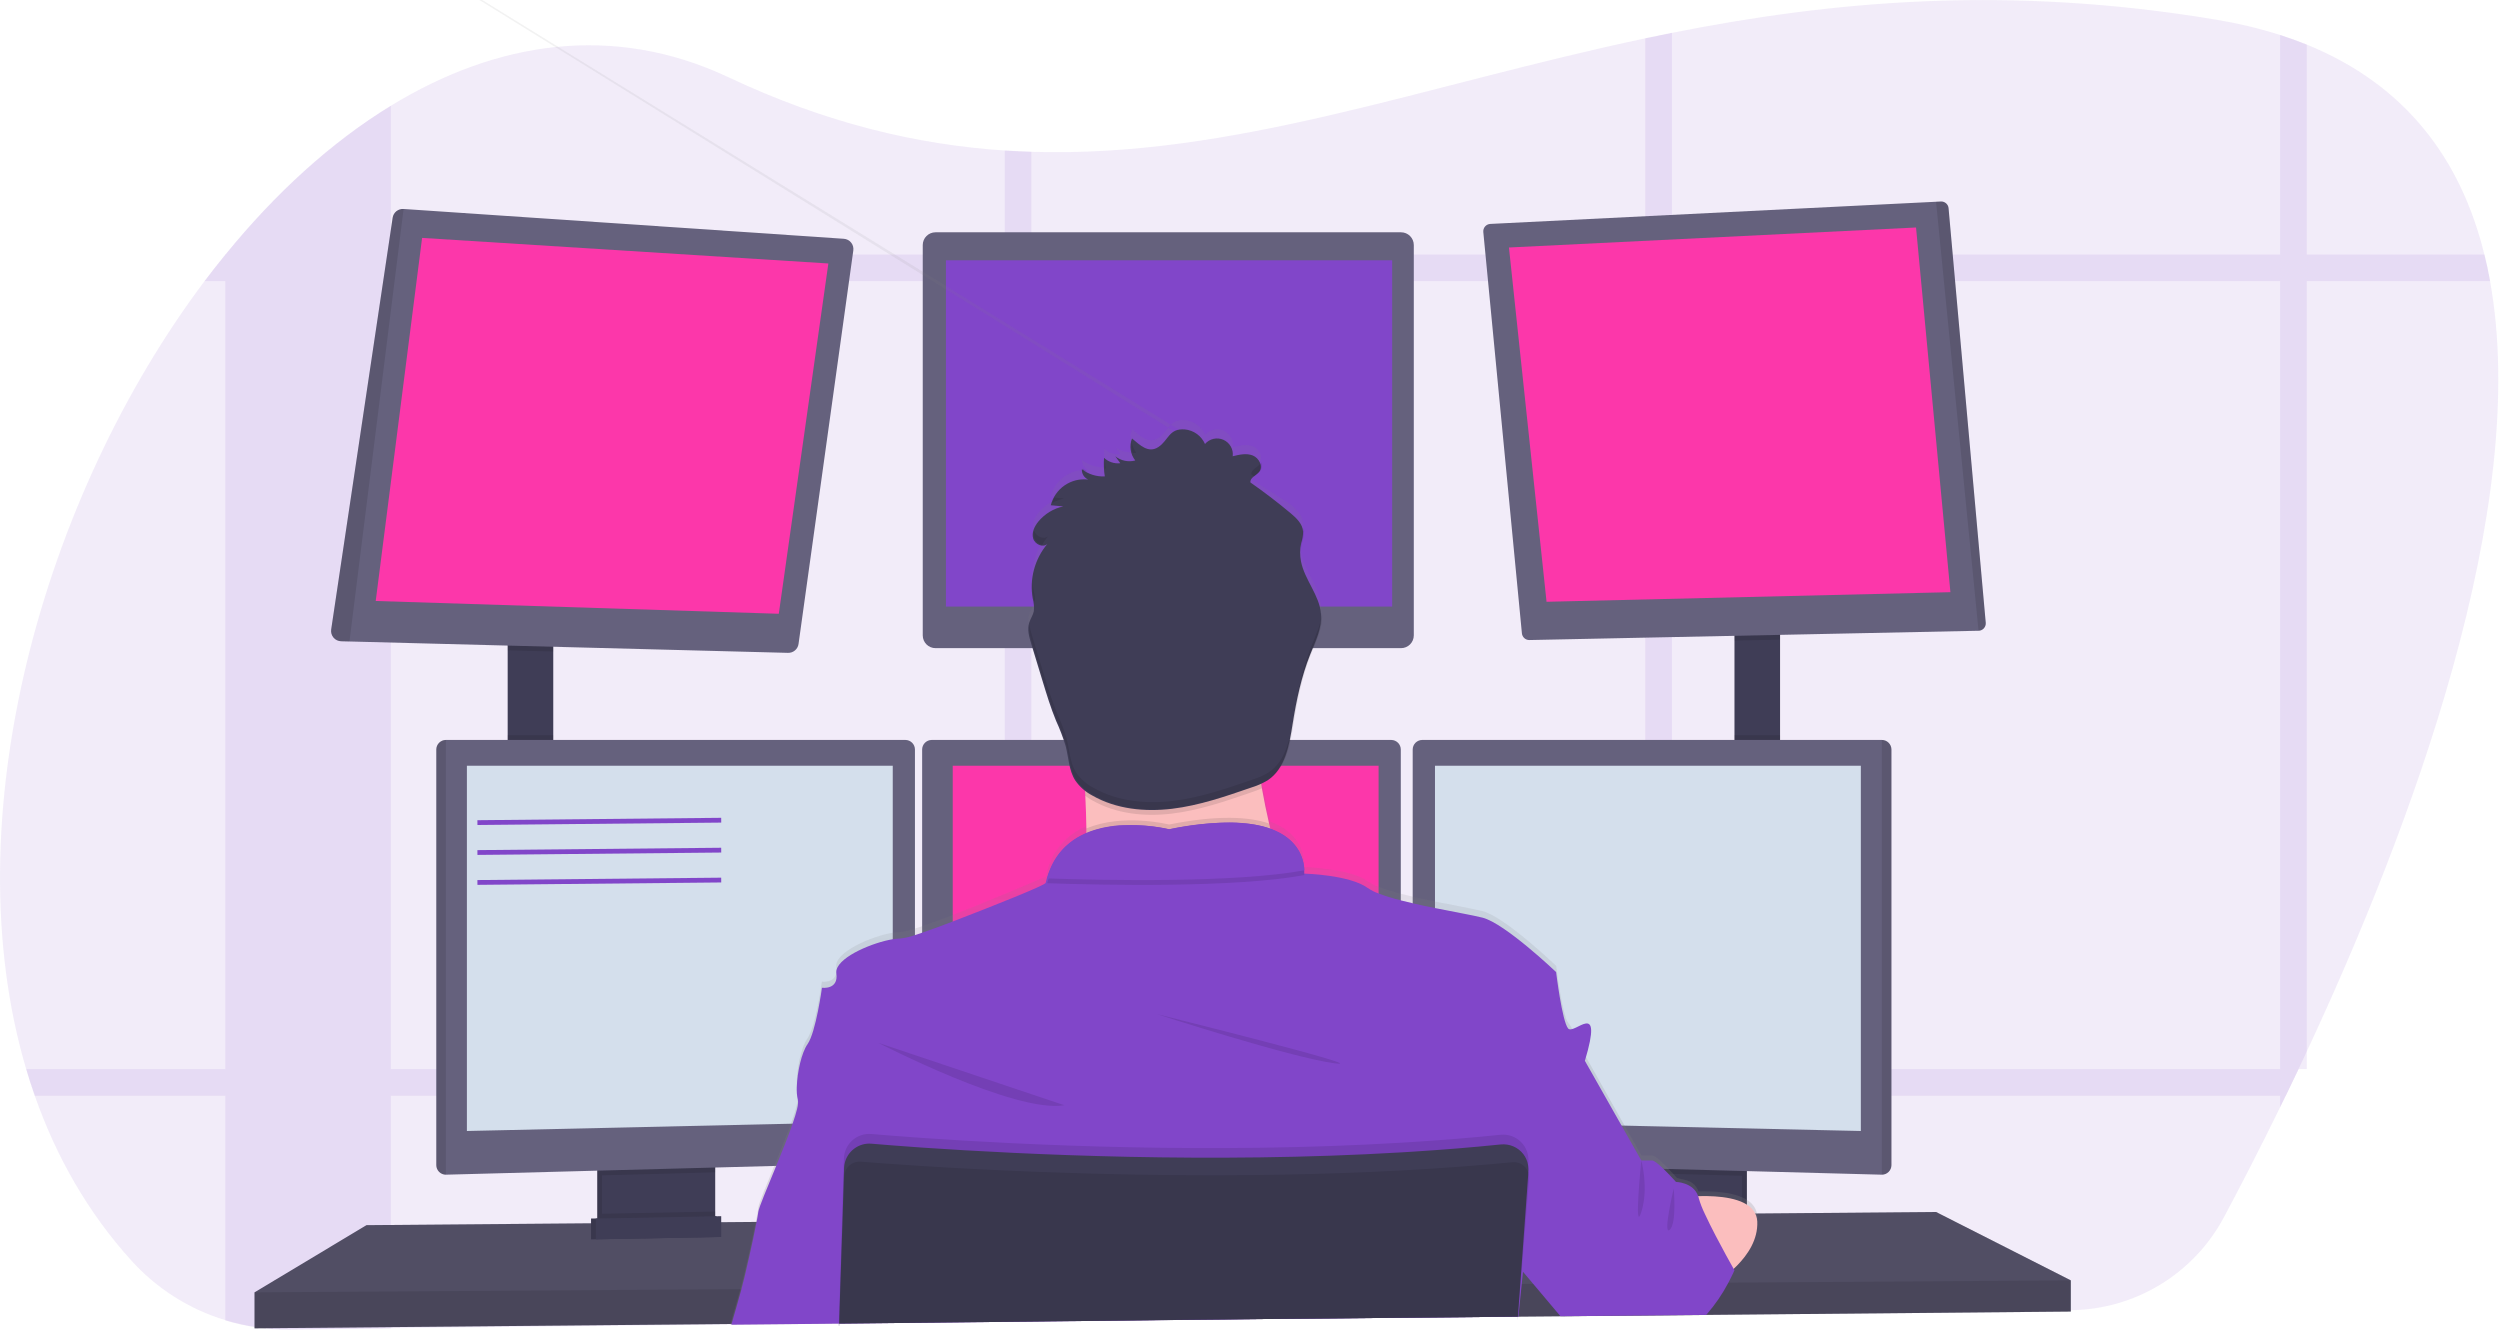 <svg xmlns="http://www.w3.org/2000/svg" viewBox="0 0 1042 555" width="1042" height="555">
	<defs>
		<linearGradient id="grd1" gradientUnits="userSpaceOnUse"  x1="518.41" y1="552.53" x2="518.41" y2="174.78">
			<stop offset="0" stop-color="#808080" stop-opacity="0.25" />
			<stop offset="0.54" stop-color="#808080" stop-opacity="0.12" />
			<stop offset="1" stop-color="#808080" stop-opacity="0.1" />
		</linearGradient>
	</defs>
	<style>
		tspan { white-space:pre }
		.shp0 { opacity: 0.102;fill: #8146c9 } 
		.shp1 { fill: #8146c9 } 
		.shp2 { fill: #3f3d56 } 
		.shp3 { fill: #65617d } 
		.shp4 { opacity: 0.2;fill: #000000 } 
		.shp5 { opacity: 0.102;fill: #000000 } 
		.shp6 { fill: #fc37aa } 
		.shp7 { fill: #d4dfec } 
		.shp8 { fill: #fbbebe } 
		.shp9 { fill: url(#grd1) } 
		.shp10 { fill: #000000 } 
		.shp11 { fill: none;stroke: #8146c9;stroke-width: 2 } 
	</style>
	<path id="Layer" class="shp0" d="M961.48 438.21C960.32 440.71 959.16 443.18 958.01 445.61C956.21 449.39 954.43 453.1 952.68 456.73C951.9 458.34 951.12 459.92 950.36 461.5C941.76 479.07 933.73 494.61 926.91 507.39C923.83 513.15 919.99 518.48 915.5 523.22C911 527.97 905.89 532.09 900.31 535.48C894.72 538.87 888.7 541.5 882.42 543.29C876.13 545.08 869.64 546.02 863.1 546.09L711.45 547.74L709.85 547.74L696.85 547.88L685.73 548L651.63 548.37L650.25 548.37L632.89 548.56L632.36 548.56L525.36 549.72L429.85 550.72L418.74 550.84L349.74 551.59L349.66 551.59L304.91 552.07L304.43 552.07L162.93 553.6L120.6 554.06C118.35 554.09 116.09 554.02 113.84 553.88C111.59 553.73 109.35 553.5 107.12 553.18C104.89 552.86 102.67 552.45 100.47 551.96C98.27 551.47 96.09 550.9 93.93 550.24C90.19 549.11 86.54 547.73 82.98 546.11C79.43 544.48 76 542.62 72.7 540.53C69.4 538.44 66.24 536.13 63.26 533.62C60.27 531.1 57.46 528.39 54.84 525.49C36.66 505.46 23.41 482.09 14.51 456.73C13.22 453.07 12.02 449.36 10.91 445.61C-19.9 341.46 17.66 207.09 85.26 117.17C88.09 113.41 90.97 109.74 93.9 106.17L93.97 106.09C114.76 80.57 138.07 59.25 162.9 44.09C206.9 17.18 255.65 9.6 303.6 32.19C344.17 51.31 382.05 60.3 418.77 62.74C422.48 62.98 426.19 63.16 429.88 63.27C514.11 65.92 593.05 35.57 685.75 15.98C689.44 15.2 693.14 14.43 696.87 13.7C763 0.54 836.36 -6.4 923.6 8.19C925.86 8.56 928.12 8.97 930.37 9.42C932.62 9.88 934.86 10.37 937.1 10.9C939.33 11.44 941.55 12.01 943.76 12.63C945.97 13.24 948.17 13.9 950.36 14.59C954.21 15.83 957.91 17.16 961.48 18.59C1003.12 35.53 1025.83 66.83 1035.48 106.05C1036.39 109.69 1037.18 113.39 1037.85 117.16C1054.96 211.5 1004.85 345.32 961.48 438.21Z" />
	<g id="Layer" style="opacity: 0.102">
		<path id="Layer" class="shp1" d="M162.9 44.09L162.9 553.71L120.57 554.17C118.32 554.2 116.06 554.13 113.81 553.99C111.56 553.84 109.32 553.61 107.09 553.29C104.86 552.97 102.64 552.56 100.44 552.07C98.24 551.58 96.06 551.01 93.9 550.35L93.9 106.09L93.97 106.09C114.76 80.54 138.07 59.22 162.9 44.09Z" />
		<path id="Layer" class="shp1" d="M1037.9 117.17L85.26 117.17C88.09 113.41 90.97 109.74 93.9 106.17L93.9 106.09L1035.53 106.09C1036.44 109.71 1037.23 113.4 1037.9 117.17Z" />
		<path id="Layer" class="shp1" d="M961.48 18.6L961.48 445.6L958.01 445.6C956.21 449.38 954.43 453.09 952.68 456.72C951.9 458.33 951.12 459.91 950.36 461.49L950.36 14.56C954.21 15.8 957.91 17.15 961.48 18.6Z" />
		<path id="Layer" class="shp1" d="M696.87 13.67L696.87 547.92L685.75 548.04L685.75 15.95C689.44 15.17 693.14 14.4 696.87 13.67Z" />
		<path id="Layer" class="shp1" d="M429.88 63.24L429.88 550.82L418.77 550.94L418.77 62.71C422.48 62.95 426.19 63.09 429.88 63.24Z" />
		<path id="Layer" class="shp1" d="M958.01 445.61C956.21 449.39 954.43 453.1 952.68 456.73L14.51 456.73C13.22 453.07 12.02 449.36 10.91 445.61L958.01 445.61Z" />
	</g>
	<path id="Layer" class="shp2" d="M211.6 265.83L230.6 265.83L230.6 323.49L211.6 323.49L211.6 265.83Z" />
	<path id="Layer" class="shp2" d="M722.93 262.83L741.93 262.83L741.93 323.83L722.93 323.83L722.93 262.83Z" />
	<path id="Layer" class="shp3" d="M863.1 533.65L863.1 546.65L711.18 548.05L709.56 548.08L651.82 548.61L650.44 548.63L632.89 548.78L632.37 548.78L525.39 549.77L349.78 551.4L349.63 551.4L304.98 551.82L304.5 551.83L106.1 553.65L106.1 538.65L152.75 510.65L246.35 509.87L248.35 509.86L249.01 509.85L251.01 509.82L295.95 509.45L297.96 509.44L298.6 509.43L300.6 509.42L315.01 509.3L315.39 509.29L350.94 508.99L351.23 508.99L628.63 506.65L635.42 506.6L636.1 506.6L641.28 506.55L678.93 506.24L680.93 506.21L682.78 506.19L683.74 506.19L695.45 506.1L697.77 506.07L700.88 506.05L710.63 505.96L726.1 505.83L728.1 505.81L731.58 505.79L732.23 505.79L806.94 505.15L863.1 533.65L863.1 533.65Z" />
	<path id="Layer" class="shp4" d="M863.1 533.65L863.1 546.65L711.18 548.05L709.56 548.08L651.82 548.61L650.44 548.63L632.89 548.78L632.37 548.78L525.39 549.77L349.78 551.4L349.63 551.4L304.98 551.82L304.5 551.83L106.1 553.65L106.1 538.65L152.75 510.65L246.35 509.87L248.35 509.86L249.01 509.85L251.01 509.82L295.95 509.45L297.96 509.44L298.6 509.43L300.6 509.42L315.01 509.3L315.39 509.29L350.94 508.99L351.23 508.99L628.63 506.65L635.42 506.6L636.1 506.6L641.28 506.55L678.93 506.24L680.93 506.21L682.78 506.19L683.74 506.19L695.45 506.1L697.77 506.07L700.88 506.05L710.63 505.96L726.1 505.83L728.1 505.81L731.58 505.79L732.23 505.79L806.94 505.15L863.1 533.65L863.1 533.65Z" />
	<path id="Layer" class="shp2" d="M296.1 483.66L296.1 508.15C296.1 508.73 296.02 509.3 295.86 509.86C295.7 510.41 295.46 510.94 295.15 511.43C294.84 511.91 294.47 512.36 294.04 512.74C293.6 513.12 293.12 513.44 292.6 513.69C292.41 513.78 292.21 513.87 292 513.94C291.8 514.01 291.59 514.08 291.38 514.13C291.17 514.18 290.96 514.21 290.75 514.24C290.53 514.27 290.32 514.29 290.1 514.29L255.2 515.03C254.97 515.04 254.74 515.03 254.5 515.01C254.27 514.98 254.04 514.95 253.82 514.9C253.59 514.85 253.37 514.79 253.15 514.72C252.93 514.65 252.71 514.56 252.5 514.46C251.97 514.22 251.48 513.9 251.04 513.52C250.6 513.13 250.21 512.69 249.9 512.2C249.58 511.71 249.34 511.17 249.18 510.61C249.01 510.05 248.93 509.47 248.93 508.89L248.93 483.66L296.1 483.66Z" />
	<path id="Layer" class="shp5" d="M296.1 483.66L296.1 508.15C296.1 508.73 296.02 509.3 295.86 509.86C295.7 510.41 295.46 510.94 295.15 511.43C294.84 511.91 294.47 512.36 294.04 512.74C293.6 513.12 293.12 513.44 292.6 513.69C292.41 513.78 292.21 513.87 292 513.94C291.8 514.01 291.59 514.08 291.38 514.13C291.17 514.18 290.96 514.21 290.75 514.24C290.53 514.27 290.32 514.29 290.1 514.29L255.2 515.03C254.97 515.04 254.74 515.03 254.5 515.01C254.27 514.98 254.04 514.95 253.82 514.9C253.59 514.85 253.37 514.79 253.15 514.72C252.93 514.65 252.71 514.56 252.5 514.46C251.97 514.22 251.48 513.9 251.04 513.52C250.6 513.13 250.21 512.69 249.9 512.2C249.58 511.71 249.34 511.17 249.18 510.61C249.01 510.05 248.93 509.47 248.93 508.89L248.93 483.66L296.1 483.66Z" />
	<path id="Layer" class="shp2" d="M298.1 483.66L298.1 508.15C298.1 508.73 298.02 509.3 297.86 509.86C297.7 510.41 297.46 510.94 297.15 511.43C296.84 511.91 296.47 512.36 296.04 512.74C295.6 513.12 295.12 513.44 294.6 513.69C294.41 513.78 294.21 513.87 294 513.94C293.8 514.01 293.59 514.08 293.38 514.13C293.17 514.18 292.96 514.21 292.75 514.24C292.53 514.27 292.32 514.29 292.1 514.29L257.2 515.03C256.97 515.04 256.74 515.03 256.5 515.01C256.27 514.98 256.04 514.95 255.82 514.9C255.59 514.85 255.37 514.79 255.15 514.72C254.93 514.65 254.71 514.56 254.5 514.46C253.97 514.22 253.48 513.9 253.04 513.52C252.6 513.13 252.21 512.69 251.9 512.2C251.58 511.71 251.34 511.17 251.18 510.61C251.01 510.05 250.93 509.47 250.93 508.89L250.93 483.66L298.1 483.66Z" />
	<path id="Layer" class="shp2" d="M680.93 483.66L728.1 483.66L728.1 515.16L680.93 515.16L680.93 483.66Z" />
	<path id="Layer" class="shp5" d="M680.93 483.66L728.1 483.66L728.1 515.16L680.93 515.16L680.93 483.66Z" />
	<path id="Layer" class="shp2" d="M678.93 483.66L726.1 483.66L726.1 515.16L678.93 515.16L678.93 483.66Z" />
	<path id="Layer" class="shp5" d="M230.6 265.82L230.6 271.55L211.6 271.06L211.6 265.82L230.6 265.82L230.6 265.82Z" />
	<path id="Layer" class="shp3" d="M355.66 104.4L332.83 268.4C332.76 268.92 332.59 269.42 332.34 269.88C332.09 270.34 331.75 270.75 331.35 271.09C330.95 271.43 330.5 271.69 330 271.87C329.51 272.04 328.98 272.12 328.46 272.11L145.66 267.37L142.19 267.28C141.59 267.27 140.99 267.12 140.45 266.86C139.9 266.61 139.41 266.23 139.02 265.77C138.63 265.31 138.34 264.78 138.17 264.2C138 263.62 137.95 263.01 138.03 262.41L163.66 90.73C163.74 90.2 163.92 89.7 164.19 89.23C164.46 88.77 164.81 88.36 165.22 88.03C165.64 87.7 166.12 87.45 166.62 87.29C167.13 87.13 167.67 87.06 168.2 87.1L351.66 99.52C352.25 99.55 352.83 99.71 353.36 99.98C353.89 100.25 354.35 100.62 354.73 101.08C355.11 101.54 355.38 102.07 355.54 102.64C355.7 103.22 355.74 103.81 355.66 104.4Z" />
	<path id="Layer" class="shp6" d="M175.93 99.16L156.6 250.49L324.6 255.82L345.26 109.82L175.93 99.16L175.93 99.16Z" />
	<path id="Layer" class="shp3" d="M389.93 96.82L583.94 96.82C586.89 96.82 589.27 99.2 589.27 102.15L589.27 264.82C589.27 267.77 586.89 270.15 583.94 270.15L389.93 270.15C386.98 270.15 384.6 267.77 384.6 264.82L384.6 102.15C384.6 99.2 386.98 96.82 389.93 96.82Z" />
	<path id="Layer" class="shp1" d="M394.26 108.49L580.26 108.49L580.26 252.82L394.26 252.82L394.26 108.49Z" />
	<path id="Layer" class="shp5" d="M741.93 262.82L741.93 266.61L722.93 267L722.93 262.82L741.93 262.82L741.93 262.82Z" />
	<path id="Layer" class="shp3" d="M827.66 259.62C827.69 260.03 827.63 260.45 827.49 260.84C827.35 261.23 827.14 261.59 826.86 261.9C826.58 262.21 826.24 262.45 825.86 262.62C825.48 262.8 825.08 262.89 824.66 262.9L637.46 266.77C637.07 266.78 636.69 266.71 636.33 266.58C635.97 266.45 635.63 266.25 635.35 265.99C635.06 265.73 634.82 265.43 634.65 265.08C634.47 264.74 634.37 264.36 634.33 263.98L618.24 96.7C618.2 96.28 618.25 95.87 618.37 95.47C618.5 95.07 618.71 94.7 618.98 94.39C619.25 94.07 619.59 93.82 619.96 93.64C620.34 93.45 620.74 93.35 621.16 93.33L806.94 84.09L808.94 83.99C809.33 83.97 809.73 84.02 810.1 84.15C810.47 84.28 810.82 84.48 811.12 84.74C811.41 85 811.66 85.31 811.84 85.66C812.02 86.01 812.13 86.4 812.16 86.79L827.66 259.62Z" />
	<path id="Layer" class="shp6" d="M628.93 103.16L798.6 94.82L812.93 246.82L644.6 250.82L628.93 103.16L628.93 103.16Z" />
	<path id="Layer" class="shp5" d="M827.66 259.62C827.69 260.03 827.63 260.45 827.49 260.84C827.35 261.23 827.14 261.59 826.86 261.9C826.58 262.21 826.24 262.45 825.86 262.62C825.48 262.8 825.08 262.89 824.66 262.9L806.94 84.09L808.94 83.99C809.33 83.97 809.73 84.02 810.1 84.15C810.47 84.28 810.82 84.48 811.12 84.74C811.41 85 811.66 85.31 811.84 85.66C812.02 86.01 812.13 86.4 812.16 86.79L827.66 259.62Z" />
	<path id="Layer" class="shp5" d="M168.23 87.09L145.66 267.37L142.19 267.28C141.59 267.27 140.99 267.12 140.45 266.86C139.9 266.61 139.41 266.23 139.02 265.77C138.63 265.31 138.34 264.78 138.17 264.2C138 263.62 137.95 263.01 138.03 262.41L163.66 90.73C163.74 90.2 163.92 89.69 164.19 89.22C164.46 88.76 164.81 88.35 165.23 88.01C165.65 87.68 166.13 87.43 166.64 87.27C167.16 87.11 167.69 87.05 168.23 87.09Z" />
	<path id="Layer" class="shp5" d="M211.6 306.41L230.6 306.41L230.6 323.49L211.6 323.49L211.6 306.41Z" />
	<path id="Layer" class="shp5" d="M298.1 483.65L298.1 488.62L250.93 489.88L250.93 483.65L298.1 483.65L298.1 483.65Z" />
	<path id="Layer" class="shp3" d="M381.35 312.36L381.35 480.56C381.34 481.07 381.24 481.57 381.05 482.04C380.85 482.51 380.57 482.94 380.21 483.3C379.86 483.67 379.44 483.96 378.97 484.17C378.51 484.38 378.01 484.49 377.5 484.51L185.85 489.61L185.8 489.61C185.28 489.6 184.77 489.5 184.3 489.3C183.82 489.1 183.39 488.8 183.02 488.44C182.66 488.07 182.36 487.64 182.16 487.16C181.96 486.69 181.86 486.18 181.85 485.66L181.85 312.36C181.86 311.84 181.96 311.33 182.16 310.86C182.36 310.38 182.66 309.95 183.02 309.58C183.39 309.22 183.82 308.92 184.3 308.72C184.77 308.52 185.28 308.42 185.8 308.41L377.4 308.41C377.92 308.42 378.43 308.52 378.9 308.72C379.38 308.92 379.81 309.22 380.18 309.58C380.54 309.95 380.84 310.38 381.04 310.86C381.24 311.33 381.34 311.84 381.35 312.36L381.35 312.36Z" />
	<path id="Layer" class="shp5" d="M185.85 308.41L185.85 489.61L185.8 489.61C185.28 489.6 184.77 489.5 184.3 489.3C183.82 489.1 183.39 488.8 183.02 488.44C182.66 488.07 182.36 487.64 182.16 487.16C181.96 486.69 181.86 486.18 181.85 485.66L181.85 312.36C181.86 311.84 181.96 311.33 182.16 310.86C182.36 310.38 182.66 309.95 183.02 309.58C183.39 309.22 183.82 308.92 184.3 308.72C184.77 308.52 185.28 308.42 185.8 308.41L185.85 308.41Z" />
	<path id="Layer" class="shp7" d="M194.6 319.15L372.1 319.15L372.1 467.4L194.6 471.4L194.6 319.15L194.6 319.15Z" />
	<path id="Layer" class="shp5" d="M722.93 306.41L741.93 306.41L741.93 323.83L722.93 323.83L722.93 306.41Z" />
	<path id="Layer" class="shp5" d="M726.1 483.65L726.1 490.06L678.93 488.8L678.93 483.65L726.1 483.65L726.1 483.65Z" />
	<path id="Layer" class="shp3" d="M788.35 312.36L788.35 485.66C788.34 486.18 788.24 486.7 788.03 487.18C787.83 487.65 787.53 488.09 787.16 488.46C786.79 488.82 786.35 489.11 785.87 489.31C785.39 489.51 784.87 489.61 784.35 489.61L784.35 489.61L592.66 484.51C592.15 484.49 591.65 484.38 591.19 484.17C590.72 483.96 590.3 483.67 589.95 483.3C589.59 482.94 589.31 482.51 589.11 482.04C588.92 481.57 588.82 481.07 588.81 480.56L588.81 312.36C588.82 311.84 588.92 311.33 589.12 310.86C589.32 310.38 589.62 309.95 589.98 309.58C590.35 309.22 590.78 308.92 591.26 308.72C591.73 308.52 592.24 308.42 592.76 308.41L784.36 308.41C784.88 308.41 785.4 308.51 785.88 308.71C786.36 308.91 786.79 309.2 787.16 309.57C787.53 309.93 787.83 310.37 788.03 310.85C788.24 311.33 788.34 311.84 788.35 312.36Z" />
	<path id="Layer" class="shp5" d="M788.35 312.36L788.35 485.66C788.34 486.18 788.24 486.7 788.03 487.18C787.83 487.65 787.53 488.09 787.16 488.46C786.79 488.82 786.35 489.11 785.87 489.31C785.39 489.51 784.87 489.61 784.35 489.61L784.35 489.61L784.35 308.41L784.35 308.41C784.87 308.41 785.39 308.51 785.87 308.71C786.35 308.91 786.79 309.2 787.16 309.56C787.53 309.93 787.83 310.37 788.03 310.84C788.24 311.32 788.34 311.84 788.35 312.36Z" />
	<path id="Layer" class="shp7" d="M775.6 319.15L598.1 319.15L598.1 467.4L775.6 471.4L775.6 319.15L775.6 319.15Z" />
	<path id="Layer" class="shp3" d="M583.85 312.36L583.85 480.56C583.84 481.07 583.74 481.57 583.55 482.04C583.35 482.51 583.07 482.94 582.71 483.3C582.36 483.67 581.94 483.96 581.47 484.17C581.01 484.38 580.51 484.49 580 484.51L388.35 489.61L388.35 489.61C387.83 489.61 387.31 489.51 386.83 489.31C386.35 489.11 385.91 488.82 385.54 488.46C385.17 488.09 384.87 487.65 384.67 487.18C384.46 486.7 384.36 486.18 384.35 485.66L384.35 312.36C384.36 311.84 384.46 311.33 384.66 310.86C384.86 310.38 385.16 309.95 385.52 309.58C385.89 309.22 386.32 308.92 386.8 308.72C387.27 308.52 387.78 308.42 388.3 308.41L579.9 308.41C580.42 308.42 580.93 308.52 581.4 308.72C581.88 308.92 582.31 309.22 582.68 309.58C583.04 309.95 583.34 310.38 583.54 310.86C583.74 311.33 583.84 311.84 583.85 312.36Z" />
	<path id="Layer" class="shp6" d="M397.1 319.15L574.6 319.15L574.6 467.4L397.1 471.4L397.1 319.15L397.1 319.15Z" />
	<path id="Layer" class="shp5" d="M863.1 533.65L863.1 546.65L711.18 548.05L709.56 548.08L651.82 548.61L650.44 548.63L632.89 548.78L632.37 548.78L525.39 549.77L349.78 551.4L349.63 551.4L304.98 551.82L304.5 551.83L106.1 553.65L106.1 538.65L308.61 537.32L309.09 537.32L350.08 537.04L350.27 537.04L633.35 535.17L633.64 535.17L633.81 535.16L634.28 535.16L639.07 535.13L640.53 535.13L715.02 534.63L719.42 534.61L720.4 534.6L863.1 533.65L863.1 533.65Z" />
	<path id="Layer" class="shp8" d="M487.26 323.49C458.87 323.49 435.93 300.55 435.93 272.16C435.93 243.77 458.87 220.83 487.26 220.83C515.65 220.83 538.59 243.77 538.59 272.16C538.59 300.55 515.65 323.49 487.26 323.49Z" />
	<path id="Layer" class="shp9" d="M304.4 552.18C304.4 552.07 304.46 551.95 304.5 551.83C305.5 548.24 307.28 542.17 308.61 537.32C308.78 536.72 308.94 536.13 309.09 535.57C310.56 530.1 313.42 517.29 315.01 509.3C315.57 506.49 316.01 504.3 316.1 503.2C316.3 501.51 319.31 494.28 322.72 485.97C325.11 480.13 327.72 473.75 329.63 468.37C329.94 467.57 330.24 466.77 330.52 465.96C330.8 465.14 331.06 464.33 331.3 463.51C331.55 462.68 331.77 461.86 331.98 461.03C332.19 460.2 332.39 459.36 332.56 458.52C332.6 458.35 332.63 458.17 332.64 457.99C332.66 457.81 332.67 457.63 332.67 457.46C332.67 457.28 332.66 457.1 332.64 456.92C332.63 456.74 332.6 456.56 332.56 456.39C332.49 456.1 332.42 455.82 332.36 455.53C332.3 455.24 332.25 454.95 332.21 454.65C332.17 454.36 332.14 454.07 332.12 453.77C332.1 453.48 332.08 453.19 332.08 452.89L332.08 452.89C331.85 446.69 333.7 436.89 336.56 432.78C340.06 427.78 342.56 409.12 342.56 409.12C342.56 409.12 347.74 409.87 348.56 405.59C348.58 405.47 348.6 405.36 348.62 405.24C348.63 405.13 348.64 405.01 348.65 404.89C348.66 404.78 348.66 404.66 348.67 404.54C348.67 404.42 348.67 404.31 348.66 404.19C348.66 404.1 348.66 404 348.65 403.91C348.65 403.82 348.64 403.73 348.64 403.63C348.63 403.54 348.62 403.45 348.61 403.36C348.6 403.26 348.58 403.17 348.57 403.08C347.68 396.84 363.29 390.2 372.07 388.77C372.32 388.73 372.57 388.69 372.82 388.66C373.06 388.62 373.31 388.6 373.56 388.57C373.81 388.55 374.07 388.53 374.32 388.52C374.57 388.5 374.82 388.49 375.07 388.49C375.6 388.43 376.13 388.36 376.66 388.27C377.19 388.18 377.72 388.07 378.24 387.95C378.76 387.83 379.28 387.7 379.79 387.55C380.31 387.4 380.82 387.23 381.32 387.05C382.25 386.76 383.25 386.43 384.32 386.05C388 384.81 392.4 383.17 397.07 381.37C414.63 374.56 435.89 365.37 435.89 365.37C436.04 364.66 436.21 363.98 436.4 363.31C436.92 361.21 437.69 359.18 438.69 357.25C439.68 355.33 440.9 353.53 442.32 351.9C443.73 350.26 445.34 348.79 447.09 347.52C448.85 346.26 450.75 345.2 452.75 344.38L452.75 344.38C452.75 343.72 452.75 343.05 452.75 342.38C452.75 338.93 452.6 335.38 452.45 331.84C452.45 331.15 452.39 330.46 452.35 329.77C452.35 329.57 452.35 329.36 452.35 329.16C452.35 328.96 452.35 328.81 452.35 328.64C452.35 327.94 452.28 327.24 452.24 326.55L452.06 326.41C451.68 326.12 451.31 325.81 450.95 325.49C450.59 325.17 450.25 324.83 449.93 324.48C449.6 324.13 449.29 323.76 448.99 323.38C448.7 323.01 448.42 322.61 448.16 322.21C448.01 321.97 447.88 321.73 447.74 321.49C447.61 321.25 447.49 321 447.37 320.75C447.25 320.5 447.14 320.24 447.03 319.99C446.93 319.73 446.83 319.47 446.74 319.21C445.49 315.82 445.2 312.04 444.36 308.46L444.18 307.72C443.91 306.82 443.62 305.92 443.31 305.03C443.01 304.13 442.69 303.24 442.36 302.36C442.02 301.48 441.68 300.6 441.31 299.73C440.95 298.86 440.57 298 440.18 297.14C437.97 291.72 436.27 286.14 434.58 280.49C433.55 277.07 432.52 273.64 431.47 270.21L429.89 264.97C429.59 263.97 429.29 262.97 429.06 261.97L429.06 261.97C429.03 261.85 429.01 261.74 428.98 261.62C428.96 261.51 428.93 261.39 428.91 261.27C428.89 261.16 428.87 261.04 428.85 260.92C428.83 260.81 428.82 260.69 428.8 260.57C428.73 260.19 428.68 259.8 428.66 259.41C428.63 259.03 428.63 258.64 428.65 258.25C428.67 257.86 428.71 257.48 428.78 257.09C428.84 256.71 428.93 256.33 429.04 255.96C429.14 255.7 429.24 255.45 429.34 255.2C429.44 254.94 429.55 254.69 429.66 254.44C429.77 254.19 429.88 253.94 430 253.7C430.12 253.45 430.24 253.2 430.36 252.96C430.41 252.85 430.46 252.74 430.51 252.62C430.56 252.51 430.6 252.4 430.64 252.28C430.68 252.17 430.72 252.05 430.76 251.93C430.8 251.82 430.83 251.7 430.86 251.58L430.86 251.58C430.87 251.55 430.88 251.53 430.88 251.5C430.89 251.47 430.9 251.45 430.9 251.42C430.91 251.39 430.92 251.37 430.92 251.34C430.93 251.31 430.93 251.29 430.94 251.26C430.96 251.17 430.97 251.08 430.99 250.99C431 250.9 431.01 250.81 431.02 250.72C431.03 250.63 431.04 250.54 431.04 250.45C431.05 250.36 431.05 250.27 431.05 250.18C431.04 249.85 431.02 249.53 431 249.2C430.97 248.87 430.94 248.55 430.89 248.22C430.85 247.9 430.8 247.57 430.74 247.25C430.68 246.93 430.61 246.61 430.53 246.29C430.53 246.29 430.53 246.28 430.53 246.28C430.53 246.27 430.53 246.27 430.53 246.27C430.53 246.26 430.53 246.26 430.53 246.25C430.53 246.25 430.53 246.24 430.53 246.24C430.53 246.22 430.52 246.19 430.52 246.17C430.52 246.15 430.51 246.13 430.51 246.1C430.5 246.08 430.5 246.06 430.5 246.04C430.49 246.01 430.49 245.99 430.48 245.97C430.44 245.72 430.39 245.47 430.36 245.22C430.32 244.98 430.29 244.73 430.26 244.48C430.23 244.23 430.2 243.97 430.18 243.72C430.15 243.47 430.14 243.22 430.12 242.97C430.03 241.62 430.04 240.28 430.14 238.93C430.25 237.59 430.45 236.25 430.74 234.94C431.03 233.62 431.42 232.33 431.9 231.07C432.37 229.81 432.94 228.58 433.59 227.4L433.78 227.04C433.92 226.8 434.06 226.56 434.21 226.32C434.35 226.09 434.5 225.85 434.65 225.62C434.81 225.39 434.96 225.16 435.13 224.93C435.29 224.71 435.45 224.48 435.62 224.26L435.62 224.26C435.93 223.84 436.25 223.44 436.62 223.04C435.22 224.38 432.92 223.79 431.62 222.35C431.57 222.29 431.51 222.24 431.46 222.18C431.41 222.12 431.37 222.06 431.32 221.99C431.27 221.93 431.23 221.87 431.19 221.8C431.15 221.73 431.11 221.67 431.07 221.6C431.05 221.56 431.03 221.53 431.01 221.49C430.99 221.45 430.97 221.42 430.95 221.38C430.93 221.34 430.91 221.3 430.89 221.27C430.87 221.23 430.86 221.19 430.84 221.15C430.79 221.03 430.75 220.9 430.71 220.77C430.01 218.32 431.23 215.71 432.83 213.72C433.22 213.24 433.64 212.77 434.08 212.33C434.52 211.89 434.98 211.47 435.46 211.08C435.94 210.68 436.44 210.31 436.96 209.97C437.48 209.63 438.02 209.31 438.57 209.02L438.57 209.02C438.6 209 438.63 208.98 438.67 208.96C438.7 208.94 438.73 208.93 438.77 208.91C438.8 208.89 438.83 208.87 438.87 208.86C438.9 208.84 438.94 208.83 438.97 208.81C439.18 208.7 439.4 208.6 439.61 208.5C439.83 208.41 440.05 208.31 440.27 208.23C440.49 208.14 440.71 208.05 440.93 207.97C441.16 207.89 441.38 207.82 441.61 207.75L441.61 207.75C441.74 207.71 441.88 207.66 442.01 207.62C442.15 207.58 442.28 207.54 442.42 207.51C442.55 207.47 442.69 207.44 442.83 207.4C442.96 207.37 443.1 207.34 443.24 207.31L439.53 206.97L438.03 206.83C438.4 205.36 439 203.96 439.8 202.68C440.61 201.39 441.61 200.25 442.77 199.27C443.93 198.3 445.23 197.51 446.63 196.94C448.04 196.38 449.52 196.03 451.03 195.92L452.11 195.92C452.24 195.92 452.37 195.93 452.5 195.93C452.64 195.94 452.77 195.95 452.9 195.96C453.03 195.97 453.16 195.98 453.29 196C453.42 196.01 453.55 196.03 453.68 196.05C453.27 195.87 452.88 195.63 452.54 195.33C452.2 195.03 451.91 194.69 451.68 194.3C451.44 193.92 451.26 193.5 451.15 193.06C451.05 192.62 451 192.17 451.03 191.72C451.68 192.23 452.37 192.68 453.1 193.07C453.82 193.46 454.58 193.79 455.36 194.05C456.14 194.31 456.94 194.5 457.76 194.62C458.57 194.74 459.4 194.8 460.22 194.78L460.6 194.78C460.56 194.51 460.52 194.24 460.48 193.97C460.45 193.69 460.41 193.42 460.39 193.15C460.36 192.88 460.33 192.6 460.31 192.33C460.29 192.06 460.27 191.78 460.26 191.51L460.26 191.51C460.24 191.14 460.22 190.77 460.2 190.4C460.19 190.02 460.18 189.65 460.18 189.28C460.18 188.91 460.19 188.54 460.2 188.16C460.22 187.79 460.24 187.42 460.26 187.05C460.71 187.47 461.2 187.85 461.73 188.16C462.25 188.48 462.81 188.74 463.4 188.93C463.98 189.13 464.59 189.26 465.2 189.32C465.81 189.38 466.43 189.38 467.04 189.31L464.96 186.41C465.42 186.78 465.91 187.1 466.43 187.37C466.95 187.65 467.49 187.87 468.05 188.05C468.61 188.22 469.18 188.35 469.76 188.42C470.35 188.48 470.93 188.5 471.52 188.46L472 188.41C472.1 188.4 472.2 188.39 472.3 188.37C472.4 188.36 472.5 188.34 472.6 188.32C472.7 188.3 472.8 188.28 472.9 188.26C472.99 188.23 473.09 188.21 473.19 188.18L473.28 188.18C473.09 187.94 472.92 187.69 472.75 187.43L472.69 187.31C472.59 187.15 472.49 186.98 472.39 186.81C472.3 186.64 472.21 186.47 472.13 186.3C472.04 186.12 471.97 185.94 471.89 185.76C471.82 185.58 471.75 185.4 471.69 185.22C471.67 185.15 471.64 185.08 471.62 185.01C471.6 184.93 471.58 184.86 471.56 184.79C471.54 184.72 471.52 184.64 471.5 184.57C471.48 184.5 471.47 184.42 471.45 184.35L471.45 184.35C471.34 183.9 471.27 183.44 471.23 182.98C471.2 182.52 471.2 182.05 471.24 181.59C471.28 181.13 471.35 180.67 471.46 180.22C471.57 179.77 471.72 179.33 471.9 178.9C475.13 181.6 478.67 185.29 482.9 182.5C487.13 179.71 487.27 174.59 493.9 175.11C494.81 175.2 495.7 175.4 496.55 175.72C497.4 176.05 498.21 176.48 498.94 177.02C499.68 177.55 500.34 178.19 500.91 178.9C501.48 179.61 501.95 180.39 502.31 181.23C502.77 180.7 503.32 180.26 503.92 179.9C504.52 179.54 505.18 179.28 505.86 179.12C506.55 178.97 507.25 178.92 507.95 178.98C508.65 179.04 509.33 179.21 509.98 179.48C510.62 179.78 511.2 180.18 511.72 180.66C512.23 181.14 512.67 181.7 513.01 182.31C513.36 182.92 513.61 183.58 513.75 184.27C513.9 184.96 513.93 185.67 513.86 186.37C516.61 185.68 519.57 185 522.21 186.04C524.85 187.08 526.55 190.45 525.05 192.7C525.04 192.72 525.03 192.74 525.02 192.75C525.01 192.77 525 192.79 524.98 192.8C524.97 192.82 524.96 192.84 524.95 192.85C524.94 192.87 524.92 192.88 524.91 192.9C523.68 194.49 520.96 195.36 521.25 197.36L521.67 197.66L522.97 198.6C-79.34 -172.91 -79.34 -172.91 -79.34 -172.91L-79.34 -172.91L-79.34 -172.91L-79.34 -172.91C-79.34 -172.91 533.04 206.15 537.87 210.2C540.35 212.28 542.99 214.78 543.16 218.03C543.17 218.23 543.17 218.43 543.16 218.63C543.16 218.83 543.14 219.03 543.12 219.22C543.1 219.42 543.08 219.62 543.04 219.82C543.01 220.01 542.97 220.21 542.92 220.4L542.92 220.4C542.76 221.18 542.54 221.96 542.37 222.74C542.26 223.24 542.18 223.74 542.11 224.24C542.04 224.74 541.99 225.25 541.96 225.75C541.94 226.26 541.93 226.77 541.94 227.27C541.95 227.78 541.98 228.29 542.03 228.79L542.03 228.79C542.1 229.38 542.19 229.96 542.3 230.55C543.83 238.28 550.01 244.66 550.62 252.55L550.62 253.11C550.63 253.32 550.63 253.53 550.64 253.74C550.64 253.95 550.64 254.17 550.63 254.38C550.62 254.59 550.61 254.8 550.6 255.01C550.59 255.22 550.57 255.43 550.55 255.64C550.09 260.44 547.87 265.05 546.07 269.64C545.96 269.92 545.85 270.2 545.75 270.48C542.28 279.48 540.28 289.07 538.75 298.64C538.63 299.49 538.49 300.34 538.35 301.18C538.2 302.03 538.05 302.87 537.88 303.71C537.71 304.55 537.54 305.39 537.35 306.23C537.16 307.06 536.96 307.9 536.75 308.73C536.52 309.68 536.24 310.61 535.91 311.53C535.58 312.45 535.21 313.35 534.78 314.22C534.35 315.1 533.87 315.95 533.35 316.78C532.83 317.6 532.27 318.4 531.66 319.16C531.42 319.45 531.16 319.73 530.9 320C530.64 320.27 530.37 320.53 530.08 320.78C529.8 321.03 529.51 321.27 529.22 321.5C528.92 321.73 528.61 321.95 528.3 322.16C528.09 322.3 527.88 322.43 527.66 322.55C527.44 322.68 527.22 322.8 527 322.92C526.78 323.04 526.56 323.15 526.33 323.26C526.11 323.37 525.88 323.47 525.65 323.57C525.42 323.67 525.65 323.57 525.65 323.63C525.76 324.24 525.85 324.85 525.96 325.46C526.02 325.78 526.07 326.1 526.13 326.46L526.13 326.46C526.13 326.46 526.13 326.47 526.13 326.47C526.13 326.48 526.13 326.48 526.13 326.49C526.13 326.5 526.13 326.5 526.13 326.51C526.13 326.51 526.13 326.52 526.13 326.52C526.97 331.25 527.93 335.88 528.94 340.28L529.45 342.47C542.05 347.02 543.54 356.34 543.63 359.91C543.64 360.03 543.65 360.15 543.65 360.27C543.65 360.39 543.66 360.51 543.66 360.63C543.66 360.74 543.65 360.86 543.65 360.98C543.65 361.1 543.64 361.22 543.63 361.34C543.62 361.46 562.63 361.84 570.13 367.34C570.48 367.58 570.84 367.8 571.2 368.02C571.57 368.23 571.94 368.44 572.31 368.63C572.69 368.82 573.07 369 573.46 369.17C573.85 369.34 574.24 369.5 574.64 369.64C575.4 369.93 576.16 370.2 576.92 370.46C577.68 370.73 578.45 370.98 579.22 371.22C579.99 371.46 580.77 371.69 581.55 371.91C582.32 372.13 583.11 372.33 583.89 372.53C585.5 372.95 587.18 373.36 588.89 373.76C591.89 374.45 595.07 375.12 598.14 375.76C606.33 377.41 614.04 378.76 617.95 379.76C627.28 382.12 648.62 402.58 648.62 402.58C648.62 402.58 651.12 423.22 653.62 426.23C656.12 429.24 660.62 439.82 660.62 439.82L677.16 469.23L684.16 481.6L688.66 481.6C689.28 481.6 690.5 482.48 691.87 483.7C693.06 484.76 694.38 486.08 695.54 487.28L697.46 489.33L698.66 490.66C699.86 491.99 705.93 490.84 707.9 496.59C713.82 496.42 721.09 496.81 726.18 499.09C726.35 499.17 726.53 499.25 726.7 499.33C726.87 499.41 727.03 499.5 727.2 499.59C727.37 499.68 727.53 499.77 727.7 499.87C727.86 499.97 728.02 500.07 728.18 500.17C728.7 500.47 729.19 500.83 729.64 501.23C730.08 501.63 730.49 502.08 730.84 502.56C731.2 503.05 731.5 503.57 731.75 504.12C731.99 504.67 732.18 505.24 732.31 505.83C732.34 505.95 732.36 506.07 732.38 506.19C732.4 506.31 732.42 506.43 732.43 506.55C732.45 506.67 732.46 506.79 732.47 506.91C732.48 507.03 732.49 507.15 732.49 507.27C732.49 507.84 732.49 508.41 732.49 508.97C732.13 516.54 727.2 522.84 722.67 527.08L722.99 527.65C723.31 528.22 722.84 528.01 722.55 528.65C722.47 528.84 722.37 529.05 722.26 529.29L722.26 529.29C721.67 530.55 720.73 532.44 719.5 534.65C718.85 535.84 718.16 537.02 717.43 538.17C716.7 539.32 715.94 540.44 715.14 541.54C714.34 542.64 713.51 543.72 712.64 544.77C711.77 545.81 710.86 546.83 709.93 547.82L709.64 548.12L651.9 548.65L651.73 548.45L640.53 535.09L634.96 528.45L634.79 528.24L634.63 529.83L634.09 535.13L632.79 547.94L632.72 548.58L632.72 548.75L632.57 550.23L632.68 548.75L632.39 548.75L525.39 549.75L349.77 551.69L349.77 552.53L349.63 552.53L349.63 551.69L304.88 552.17L304.4 552.18Z" />
	<path id="Layer" class="shp8" d="M538.6 377.16C538.6 377.16 439.1 389.16 448.6 377.16C452.04 372.82 452.99 359.96 452.8 345.31C452.74 340.86 452.58 336.25 452.35 331.66C451.25 309.66 448.6 288.16 448.6 288.16C448.6 288.16 535.6 247.16 525.6 279.66C521.6 292.79 522.91 311.23 525.95 328.54C526.84 333.59 527.87 338.54 528.95 343.24C529.61 346.11 530.3 348.96 531.04 351.81C531.77 354.66 532.54 357.5 533.34 360.32C534.15 363.15 534.99 365.97 535.86 368.78C536.74 371.58 537.65 374.38 538.6 377.16L538.6 377.16Z" />
	<path id="Layer" class="shp5" d="M538.6 377.16C538.6 377.16 439.1 389.16 448.6 377.16C452.04 372.82 452.99 359.96 452.8 345.31C467.97 338.83 487.27 343.66 487.27 343.66C507.59 339.61 520.62 340.4 528.95 343.24C529.61 346.11 530.3 348.96 531.04 351.81C531.77 354.66 532.54 357.5 533.34 360.32C534.15 363.15 534.99 365.97 535.86 368.78C536.74 371.58 537.65 374.38 538.6 377.16L538.6 377.16Z" />
	<path id="Layer" class="shp1" d="M349.74 552.53L349.74 551.69L525.36 549.78L632.36 548.78L632.66 548.78L632.55 550.26L632.7 548.78L632.89 548.78L632.89 548.61L634.26 535.16L634.78 530.07L634.94 528.48L635.08 527.15L641.26 506.54L647.44 485.96L652.64 468.63L660.58 442.15C668.52 415.67 656.08 431.65 653.58 428.65C651.08 425.65 648.58 405.15 648.58 405.15C648.58 405.15 627.24 384.82 617.91 382.48C614 381.48 606.28 380.15 598.08 378.48C595.01 377.86 591.86 377.2 588.83 376.48C587.12 376.09 585.44 375.68 583.83 375.27C583.05 375.07 582.27 374.87 581.49 374.65C580.71 374.43 579.94 374.21 579.17 373.97C578.39 373.73 577.63 373.48 576.86 373.22C576.1 372.96 575.34 372.69 574.58 372.41C574.18 372.27 573.79 372.11 573.4 371.94C573.02 371.77 572.64 371.59 572.26 371.4C571.88 371.21 571.51 371.01 571.15 370.79C570.79 370.58 570.43 370.36 570.08 370.12C562.73 364.73 544.31 364.12 543.6 364.12L543.6 364.12C543.6 364.11 543.6 364.11 543.6 364.1C543.6 364.1 543.6 364.09 543.6 364.08C543.6 364.08 543.6 364.07 543.6 364.07C543.6 364.06 543.6 364.06 543.6 364.05L543.6 363.96C543.61 363.86 543.61 363.75 543.61 363.65C543.62 363.54 543.62 363.44 543.62 363.33C543.62 363.22 543.62 363.12 543.61 363.01C543.61 362.91 543.61 362.8 543.6 362.7C543.6 362.3 543.6 361.83 543.51 361.3C543.51 361.14 543.51 360.97 543.44 360.8C543.39 360.44 543.33 360.06 543.24 359.66C543.23 359.62 543.22 359.57 543.22 359.53C543.21 359.48 543.2 359.44 543.19 359.39C543.18 359.35 543.17 359.31 543.16 359.26C543.14 359.22 543.13 359.17 543.12 359.13C543.05 358.83 542.97 358.53 542.88 358.23C542.79 357.94 542.69 357.64 542.59 357.35C542.48 357.06 542.37 356.77 542.25 356.49C542.13 356.2 542.01 355.92 541.87 355.64C541.8 355.48 541.71 355.31 541.63 355.15C541.51 354.92 541.38 354.69 541.25 354.47C541.12 354.24 540.98 354.02 540.84 353.8C540.69 353.58 540.55 353.36 540.4 353.15C540.25 352.94 540.09 352.73 539.93 352.52C539.8 352.35 539.66 352.17 539.51 352C539.31 351.76 539.09 351.52 538.88 351.29C538.66 351.06 538.44 350.83 538.21 350.61C537.99 350.39 537.75 350.18 537.52 349.97C537.28 349.76 537.04 349.56 536.79 349.36C536.52 349.15 536.24 348.93 535.95 348.73C535.91 348.7 535.87 348.67 535.83 348.63C535.79 348.6 535.74 348.57 535.7 348.54C535.66 348.51 535.62 348.48 535.57 348.45C535.53 348.42 535.48 348.4 535.44 348.37L534.55 347.79L533.72 347.31C532.99 346.91 532.22 346.52 531.38 346.15C531.12 346.03 530.84 345.92 530.56 345.81C530.28 345.7 529.84 345.53 529.47 345.39L529.41 345.39L528.66 345.09C528.09 344.9 527.51 344.73 526.9 344.56L525.97 344.32L524.97 344.09L523.97 343.88C522.97 343.68 521.9 343.5 520.78 343.36L519.64 343.22L518.47 343.1L517.26 343L515.54 342.9L513.54 342.83C511.34 342.83 509.13 342.89 506.93 343C504.73 343.12 502.54 343.3 500.35 343.53C498.16 343.76 495.97 344.05 493.8 344.4C491.62 344.75 489.45 345.16 487.3 345.62C485.8 345.29 484.3 345 482.78 344.76C481.27 344.53 479.75 344.34 478.22 344.2C476.7 344.06 475.17 343.97 473.64 343.92C472.1 343.88 470.57 343.89 469.04 343.94L468.17 343.94L467.17 344L466.53 344L465.24 344.12C464.81 344.12 464.37 344.21 463.94 344.27C463.51 344.33 463.06 344.38 462.63 344.45L461.97 344.56C461.32 344.67 460.66 344.79 459.97 344.93C459.75 344.97 459.53 345.02 459.31 345.08C458.44 345.27 457.57 345.5 456.71 345.76C456.28 345.88 455.85 346.02 455.42 346.17C455.2 346.23 454.99 346.31 454.78 346.39L454.14 346.62L453.51 346.87L452.76 347.17C452.38 347.33 452.01 347.5 451.64 347.68C451.43 347.77 451.22 347.87 451.02 347.98C450.82 348.09 450.61 348.18 450.42 348.29C449.86 348.58 449.3 348.89 448.76 349.22C448.22 349.55 447.68 349.9 447.16 350.27C446.65 350.63 446.14 351.02 445.65 351.42C445.15 351.82 444.67 352.24 444.21 352.67L443.7 353.16L443.2 353.67C443.03 353.84 442.87 354.02 442.71 354.2C442.55 354.38 442.39 354.56 442.23 354.74C442.07 354.92 441.92 355.11 441.77 355.3C441.61 355.48 441.47 355.67 441.32 355.87C441.17 356.06 441.03 356.25 440.89 356.45C440.73 356.66 440.58 356.87 440.43 357.09C440.27 357.32 440.12 357.56 439.97 357.8C439.81 358.04 439.67 358.28 439.52 358.52C439.38 358.77 439.24 359.01 439.1 359.26C438.97 359.51 438.84 359.76 438.71 360.01C438.58 360.25 438.46 360.5 438.34 360.74C438.14 361.16 437.94 361.59 437.76 362.02C437.57 362.45 437.39 362.88 437.23 363.32C437.06 363.76 436.9 364.2 436.75 364.65C436.61 365.09 436.47 365.54 436.34 365.99C436.15 366.66 435.98 367.32 435.83 367.99C435.6 368.99 414.66 377.33 397.1 384.09C392.43 385.89 388.03 387.52 384.35 388.75C383.28 389.11 382.28 389.44 381.35 389.75C380.85 389.93 380.34 390.1 379.82 390.25C379.31 390.4 378.79 390.54 378.27 390.66C377.75 390.78 377.22 390.88 376.69 390.97C376.16 391.06 375.63 391.13 375.1 391.19C374.85 391.19 374.6 391.2 374.35 391.22C374.1 391.23 373.84 391.25 373.59 391.27C373.34 391.3 373.09 391.32 372.85 391.36C372.6 391.39 372.35 391.43 372.1 391.47C364.03 392.78 350.2 398.47 348.69 404.18C348.66 404.29 348.63 404.41 348.61 404.52C348.6 404.64 348.58 404.76 348.57 404.88C348.56 404.99 348.56 405.11 348.56 405.23C348.57 405.35 348.58 405.46 348.59 405.58C348.6 405.7 348.59 405.65 348.59 405.69C349.59 412.69 342.59 411.69 342.59 411.69C342.59 411.69 340.09 430.19 336.59 435.19C334.06 438.79 332.33 446.82 332.11 452.88L332.11 452.88C332.08 453.35 332.06 453.82 332.07 454.3C332.07 454.77 332.09 455.24 332.13 455.71C332.16 456.18 332.22 456.65 332.29 457.12C332.36 457.59 332.45 458.05 332.55 458.51C332.55 458.56 332.55 458.61 332.55 458.65C332.95 459.99 331.99 463.65 330.36 468.34C328.59 473.49 326.01 479.89 323.53 485.93C319.79 495.05 316.27 503.33 316.05 505.15C315.96 505.96 315.7 507.41 315.34 509.28C313.88 516.9 310.64 531.41 309.04 537.28C307.85 541.66 306.12 547.66 304.93 551.78C304.93 551.9 304.86 552.02 304.83 552.13L349.66 551.69L349.66 552.53L349.8 552.53L349.74 552.53Z" />
	<path id="Layer" class="shp5" d="M366.1 434.66C366.1 434.66 423.1 464.16 443.6 460.66L366.1 434.66Z" />
	<path id="Layer" class="shp5" d="M482.1 422.66C482.1 422.66 537.6 440.66 556.1 443.16C574.6 445.66 482.1 422.66 482.1 422.66Z" />
	<path id="Layer" class="shp5" d="M543.66 364.74C514.66 370.08 460.06 368.93 436.46 368.12C445.11 337.12 487.29 347.66 487.29 347.66C539.5 337.24 543.5 358.86 543.66 364.74Z" />
	<path id="Layer" class="shp1" d="M543.66 362.74C514.66 368.08 460.06 366.93 436.46 366.12C445.11 335.12 487.29 345.66 487.29 345.66C539.5 335.24 543.5 356.86 543.66 362.74Z" />
	<path id="Layer" class="shp8" d="M697.6 499.41C697.6 499.41 731.76 494.16 732.43 509.16C733.1 524.16 715.01 534.64 715.01 534.64L697.6 499.41Z" />
	<path id="Layer" class="shp5" d="M525.95 328.54C525.58 328.7 525.21 328.86 524.84 329.02C524.47 329.17 524.1 329.32 523.72 329.47C523.35 329.61 522.97 329.75 522.59 329.89C522.21 330.02 521.83 330.15 521.45 330.28C510.67 334 499.8 337.75 488.45 339.11C477.1 340.47 465.19 339.27 455.29 333.61C455.03 333.46 454.77 333.31 454.52 333.16C454.26 333 454.01 332.84 453.76 332.68C453.51 332.52 453.26 332.35 453.02 332.18C452.77 332.01 452.53 331.84 452.29 331.66C451.19 309.66 448.54 288.16 448.54 288.16C448.54 288.16 535.54 247.16 525.54 279.66C521.56 292.79 522.91 311.23 525.95 328.54Z" />
	<path id="Layer" class="shp2" d="M473.18 191.93C472.47 192.12 471.74 192.22 471 192.24C470.27 192.26 469.53 192.19 468.81 192.04C468.09 191.89 467.39 191.66 466.73 191.34C466.06 191.03 465.44 190.64 464.86 190.18L466.94 193.07C466.33 193.14 465.71 193.14 465.1 193.08C464.49 193.02 463.89 192.89 463.3 192.69C462.72 192.5 462.16 192.24 461.63 191.93C461.1 191.61 460.61 191.24 460.16 190.82C460.11 191.47 460.08 192.11 460.07 192.76C460.06 193.41 460.07 194.06 460.1 194.7C460.13 195.35 460.17 196 460.23 196.64C460.3 197.29 460.38 197.93 460.48 198.57C459.63 198.61 458.77 198.58 457.93 198.47C457.08 198.36 456.25 198.18 455.43 197.92C454.62 197.67 453.83 197.34 453.07 196.94C452.32 196.55 451.6 196.09 450.92 195.57C450.89 196.02 450.94 196.47 451.04 196.9C451.15 197.34 451.33 197.76 451.56 198.14C451.8 198.52 452.09 198.87 452.43 199.16C452.77 199.46 453.15 199.7 453.56 199.88C451.85 199.68 450.11 199.78 448.43 200.19C446.75 200.61 445.17 201.32 443.74 202.3C442.32 203.27 441.08 204.5 440.1 205.92C439.11 207.33 438.38 208.92 437.96 210.59L443.18 211.07C442.16 211.29 441.17 211.59 440.2 211.97C439.24 212.36 438.3 212.82 437.42 213.37C436.53 213.91 435.69 214.52 434.91 215.21C434.12 215.89 433.4 216.64 432.74 217.44C431.14 219.44 429.92 222 430.62 224.44C431.32 226.88 434.7 228.44 436.54 226.7C435.24 228.26 434.1 229.95 433.17 231.75C432.23 233.56 431.49 235.46 430.97 237.42C430.44 239.38 430.13 241.4 430.04 243.43C429.95 245.46 430.09 247.49 430.44 249.49C430.56 249.92 430.66 250.35 430.74 250.78C430.81 251.22 430.87 251.66 430.91 252.1C430.95 252.54 430.97 252.98 430.97 253.42C430.96 253.87 430.94 254.31 430.9 254.75C430.57 256.4 429.53 257.83 429.01 259.44C428.01 262.36 428.96 265.53 429.85 268.44L434.54 283.86C436.24 289.43 437.93 295.01 440.15 300.4C440.54 301.25 440.92 302.11 441.28 302.97C441.65 303.84 442 304.71 442.33 305.59C442.66 306.46 442.98 307.35 443.29 308.23C443.59 309.12 443.88 310.01 444.15 310.91C445.41 315.75 445.46 321.05 448.15 325.28C448.61 325.94 449.11 326.58 449.64 327.18C450.18 327.78 450.75 328.35 451.35 328.88C451.96 329.42 452.59 329.91 453.26 330.37C453.92 330.82 454.62 331.24 455.33 331.61C465.22 337.27 477.17 338.47 488.49 337.11C499.81 335.75 510.67 332 521.44 328.28C522.04 328.1 522.63 327.9 523.21 327.69C523.8 327.47 524.38 327.24 524.95 326.99C525.52 326.74 526.09 326.47 526.64 326.18C527.2 325.9 527.74 325.6 528.28 325.28C535.73 320.4 537.39 310.42 538.78 301.63C540.33 291.83 542.4 282.05 546.07 272.83C548.25 267.34 551.07 261.77 550.59 255.89C549.98 248.08 543.8 241.75 542.27 234.07C542.14 233.43 542.05 232.78 541.99 232.14C541.93 231.49 541.9 230.83 541.9 230.18C541.91 229.53 541.95 228.88 542.02 228.23C542.09 227.58 542.2 226.94 542.34 226.3C542.46 225.92 542.56 225.54 542.66 225.15C542.75 224.76 542.83 224.37 542.89 223.98C542.96 223.58 543.01 223.19 543.05 222.79C543.09 222.4 543.12 222 543.13 221.6C542.96 218.38 540.32 215.9 537.84 213.83C532.46 209.34 526.91 205.09 521.18 201.09C520.89 199.09 523.61 198.23 524.84 196.65C526.58 194.42 524.78 190.88 522.14 189.84C519.5 188.8 516.54 189.48 513.79 190.17C513.97 188.76 513.69 187.33 512.99 186.1C512.29 184.86 511.22 183.89 509.92 183.31C508.62 182.74 507.17 182.6 505.79 182.91C504.41 183.23 503.16 183.98 502.24 185.06C501.88 184.23 501.4 183.45 500.83 182.74C500.26 182.03 499.6 181.4 498.86 180.87C498.12 180.34 497.32 179.9 496.47 179.59C495.62 179.27 494.73 179.06 493.82 178.98C487.19 178.46 487.06 183.53 482.82 186.32C478.58 189.11 475.08 185.43 471.82 182.75C471.52 183.5 471.32 184.29 471.23 185.1C471.14 185.91 471.15 186.72 471.27 187.52C471.39 188.32 471.61 189.11 471.93 189.85C472.26 190.6 472.68 191.29 473.18 191.93L473.18 191.93Z" />
	<path id="Layer" class="shp1" d="M722.93 529.41C722.93 529.41 722.04 531.53 720.4 534.6C719.78 535.78 719.13 536.94 718.44 538.08C717.75 539.22 717.03 540.35 716.28 541.45C715.53 542.55 714.75 543.62 713.93 544.68C713.12 545.73 712.27 546.76 711.4 547.77L711.13 548.06L709.51 548.06L651.77 548.59L650.39 548.59L650.22 548.39L639.02 535.1L634.8 530.09L634.63 529.88L634.27 529.46L634.07 529.22L633.81 528.91L625.6 519.17L628.6 506.67L633.71 485.61L633.84 485.1L634.84 481.1L635.55 478.1L637.93 468.32L646.09 434.67L660.59 442.17L675.88 469.17L684.09 483.67L688.59 483.67C689.44 483.67 691.39 485.31 693.35 487.2C694.05 487.87 694.75 488.58 695.35 489.2C697.13 491.04 698.54 492.62 698.54 492.62C698.54 492.62 705.83 492.78 707.79 498.52C707.82 498.59 707.84 498.66 707.86 498.73C707.89 498.8 707.91 498.87 707.93 498.94C707.95 499.01 707.97 499.08 707.99 499.15C708.01 499.23 708.02 499.3 708.04 499.37C708.2 499.93 708.38 500.49 708.56 501.05C708.75 501.61 708.95 502.16 709.16 502.71C709.37 503.25 709.6 503.8 709.83 504.33C710.07 504.87 710.31 505.4 710.57 505.93C711.86 508.74 713.48 511.93 715.12 515.12C718.17 520.97 721.27 526.54 722.41 528.56L722.55 528.81L722.93 529.41Z" />
	<path id="Layer" class="shp5" d="M637.03 484.26L636.93 485.69L636.93 485.79L636.76 488.09L635.43 506.6L633.82 528.9L633.36 535.18L632.36 548.62L632.36 548.79L525.36 549.79L349.77 551.69L349.77 552.53L349.63 552.53L349.63 551.69L349.63 551.41L350.08 537.05L350.94 508.99L351.68 485.2L351.75 482.83C351.79 481.4 352.13 479.99 352.73 478.7C353.34 477.4 354.2 476.24 355.27 475.29C356.34 474.34 357.59 473.61 358.95 473.16C360.31 472.71 361.74 472.54 363.17 472.66C367.89 473.06 374.02 473.55 381.35 474.07L384.35 474.29C426.68 477.23 504.91 481.03 583.85 476.29C585.51 476.2 587.18 476.1 588.85 475.98C601.09 475.21 613.32 474.22 625.43 472.98C626.96 472.82 628.51 473 629.96 473.5C631.42 474 632.75 474.82 633.85 475.89C634.96 476.96 635.82 478.26 636.36 479.7C636.91 481.13 637.14 482.67 637.03 484.21L637.03 484.26Z" />
	<path id="Layer" class="shp2" d="M349.74 552.53L349.74 551.69L525.36 549.78L632.36 548.78L632.66 548.78L632.66 548.61L633.66 535.17L634.09 529.17L635.73 506.56L637.02 488.66L637.02 488.22C637.03 488.01 637.04 487.81 637.05 487.6C637.05 487.39 637.05 487.19 637.04 486.98C637.03 486.78 637.01 486.57 636.99 486.36C636.97 486.16 636.94 485.95 636.91 485.75C636.91 485.74 636.91 485.73 636.91 485.73C636.91 485.72 636.91 485.71 636.91 485.7C636.91 485.69 636.91 485.68 636.91 485.67C636.91 485.67 636.91 485.66 636.91 485.65C636.84 485.23 636.75 484.81 636.63 484.41C636.51 484 636.36 483.6 636.2 483.21C636.03 482.82 635.84 482.44 635.62 482.07C635.41 481.7 635.17 481.35 634.91 481.01C634.36 480.31 633.73 479.68 633.02 479.13C632.31 478.59 631.54 478.14 630.72 477.79C629.9 477.44 629.04 477.2 628.15 477.07C627.27 476.94 626.38 476.92 625.49 477.01C613.38 478.25 601.15 479.24 588.91 480.01C587.24 480.13 585.57 480.23 583.91 480.32C504.97 485.01 426.74 481.21 384.41 478.32L381.41 478.1C374.08 477.58 367.95 477.1 363.23 476.69C361.94 476.58 360.65 476.71 359.41 477.07C358.17 477.43 357 478.02 355.97 478.8C354.94 479.58 354.07 480.54 353.39 481.64C352.7 482.74 352.23 483.95 351.99 485.22C351.96 485.36 351.94 485.49 351.92 485.63C351.9 485.76 351.88 485.9 351.87 486.04C351.85 486.17 351.84 486.31 351.83 486.45C351.82 486.59 351.81 486.72 351.81 486.86L351.13 509.02L350.2 537.09L349.76 551.45L349.76 551.73L349.76 552.57L349.74 552.53Z" />
	<path id="Layer" class="shp5" d="M637.33 491.27L636.1 506.6L634.27 529.45L633.81 535.17L632.81 547.98L632.75 548.62L632.75 548.79L632.75 548.79L632.6 550.27L632.71 548.79L632.42 548.79L525.42 549.79L349.77 551.69L349.77 551.41L350.26 537.05L351.26 508.99L351.9 490.34C351.92 489.81 352 489.29 352.14 488.78C352.29 488.27 352.5 487.78 352.76 487.33C353.03 486.87 353.35 486.45 353.72 486.07C354.09 485.69 354.51 485.36 354.96 485.09C355.24 484.92 355.53 484.77 355.84 484.64C356.14 484.52 356.46 484.42 356.78 484.34C357.1 484.26 357.42 484.21 357.75 484.19C358.08 484.16 358.41 484.16 358.74 484.19C360.84 484.36 363.42 484.56 366.43 484.78C371.32 485.14 377.35 485.56 384.37 486C397.37 486.82 413.68 487.7 432.37 488.42C484.37 490.42 554.57 491.09 621.25 485.25C624.25 484.99 627.35 484.7 630.38 484.41C630.68 484.38 630.98 484.37 631.28 484.39C631.58 484.4 631.87 484.43 632.17 484.49C632.46 484.54 632.75 484.62 633.03 484.72C633.32 484.82 633.59 484.93 633.86 485.07C633.94 485.11 634.01 485.15 634.08 485.19C634.16 485.23 634.23 485.27 634.3 485.32C634.38 485.36 634.45 485.41 634.52 485.46C634.58 485.51 634.65 485.56 634.72 485.61C634.94 485.77 635.14 485.94 635.34 486.12C635.53 486.31 635.71 486.5 635.88 486.71C636.05 486.92 636.21 487.13 636.35 487.36C636.49 487.59 636.61 487.83 636.72 488.07C636.75 488.12 636.77 488.17 636.79 488.22C636.82 488.27 636.84 488.32 636.86 488.37C636.88 488.42 636.9 488.47 636.92 488.52C636.94 488.58 636.95 488.63 636.97 488.68C637.04 488.89 637.11 489.1 637.16 489.31C637.21 489.52 637.26 489.74 637.29 489.96C637.32 490.17 637.34 490.39 637.34 490.61C637.35 490.83 637.35 491.05 637.33 491.27L637.33 491.27Z" />
	<path id="Layer" class="shp5" d="M298.1 504.96L298.1 508.15C298.1 508.73 298.02 509.3 297.86 509.86C297.7 510.41 297.46 510.94 297.15 511.43C296.84 511.91 296.47 512.36 296.04 512.74C295.6 513.12 295.12 513.44 294.6 513.69L254.5 514.46C253.97 514.22 253.48 513.9 253.04 513.52C252.6 513.13 252.21 512.69 251.9 512.2C251.58 511.71 251.34 511.17 251.18 510.61C251.01 510.05 250.93 509.47 250.93 508.89L250.93 505.89L298.1 504.96Z" />
	<path id="Layer" class="shp2" d="M298.6 515.57L246.35 516.57L246.35 507.9L298.6 506.9L298.6 515.57L298.6 515.57Z" />
	<path id="Layer" class="shp5" d="M298.6 515.57L246.35 516.57L246.35 507.9L298.6 506.9L298.6 515.57L298.6 515.57Z" />
	<path id="Layer" class="shp2" d="M300.6 515.57L248.35 516.57L248.35 507.9L300.6 506.9L300.6 515.57L300.6 515.57Z" />
	<g id="Layer" style="opacity: 0.102">
		<path id="Layer" class="shp10" d="M473.59 188.65C473.35 188.33 473.12 188 472.92 187.66C472.72 187.32 472.54 186.96 472.38 186.6C472.22 186.23 472.08 185.86 471.97 185.47C471.86 185.09 471.77 184.7 471.7 184.31C471.64 184.69 471.6 185.08 471.59 185.47C471.58 185.86 471.59 186.25 471.63 186.64C471.66 187.02 471.72 187.41 471.8 187.79C471.89 188.17 471.99 188.54 472.12 188.91C472.24 188.9 472.37 188.88 472.49 188.87C472.61 188.85 472.74 188.83 472.86 188.81C472.98 188.79 473.11 188.76 473.23 188.74C473.35 188.71 473.47 188.68 473.59 188.65L473.59 188.65Z" />
		<path id="Layer" class="shp10" d="M460.89 195.29C460.84 194.98 460.8 194.68 460.76 194.37C460.72 194.06 460.69 193.75 460.66 193.44C460.63 193.14 460.6 192.83 460.58 192.52C460.55 192.21 460.53 191.9 460.52 191.59C460.52 192.82 460.52 194.06 460.52 195.3L460.89 195.29Z" />
		<path id="Layer" class="shp10" d="M542.39 228.66C542.4 228.44 542.42 228.21 542.44 227.99C542.47 227.77 542.49 227.55 542.52 227.33C542.55 227.11 542.59 226.89 542.62 226.67C542.66 226.45 542.7 226.23 542.75 226.01C542.87 225.63 542.97 225.25 543.07 224.86C543.16 224.47 543.24 224.08 543.31 223.69C543.37 223.3 543.43 222.91 543.47 222.51C543.51 222.11 543.54 221.72 543.55 221.32C543.54 221.23 543.54 221.14 543.53 221.05C543.52 220.96 543.51 220.87 543.49 220.79C543.48 220.7 543.46 220.61 543.45 220.52C543.43 220.43 543.41 220.35 543.39 220.26C543.22 221.18 542.95 222.1 542.75 223.01C542.65 223.47 542.57 223.94 542.5 224.41C542.44 224.88 542.39 225.35 542.36 225.82C542.33 226.29 542.32 226.77 542.32 227.24C542.33 227.71 542.35 228.19 542.39 228.66L542.39 228.66Z" />
		<path id="Layer" class="shp10" d="M521.59 197.76L522.68 198.55C522.91 198.38 523.14 198.21 523.36 198.04C523.58 197.86 523.8 197.68 524.01 197.5C524.23 197.31 524.44 197.12 524.64 196.93C524.85 196.73 525.05 196.53 525.25 196.33C525.44 196.07 525.59 195.79 525.7 195.49C525.82 195.19 525.89 194.88 525.93 194.56C525.96 194.24 525.95 193.92 525.9 193.61C525.85 193.29 525.76 192.98 525.63 192.69C525.61 192.75 525.58 192.8 525.55 192.86C525.52 192.91 525.49 192.97 525.46 193.02C525.43 193.08 525.39 193.13 525.36 193.18C525.32 193.23 525.29 193.28 525.25 193.33C524.02 194.91 521.3 195.78 521.59 197.76Z" />
		<path id="Layer" class="shp10" d="M439.42 207.38C439.33 207.56 439.24 207.75 439.16 207.93C439.08 208.12 439 208.31 438.93 208.5C438.86 208.69 438.79 208.88 438.72 209.07C438.66 209.27 438.6 209.46 438.55 209.66C438.94 209.44 439.34 209.24 439.74 209.05C440.15 208.86 440.56 208.69 440.98 208.53C441.4 208.37 441.82 208.23 442.25 208.1C442.68 207.98 443.11 207.86 443.55 207.77L439.42 207.38Z" />
		<path id="Layer" class="shp10" d="M453.21 196.5C453.05 196.41 452.88 196.32 452.72 196.22C452.56 196.12 452.4 196.02 452.25 195.92C452.09 195.82 451.93 195.71 451.78 195.6C451.63 195.5 451.48 195.38 451.33 195.27C451.32 195.37 451.32 195.47 451.32 195.57C451.32 195.67 451.33 195.76 451.33 195.86C451.34 195.96 451.35 196.06 451.37 196.16C451.38 196.26 451.4 196.35 451.42 196.45C451.57 196.44 451.72 196.44 451.87 196.44C452.02 196.44 452.17 196.44 452.32 196.44C452.47 196.45 452.61 196.45 452.76 196.46C452.91 196.47 453.06 196.48 453.21 196.5Z" />
		<path id="Layer" class="shp10" d="M550.98 255.42C550.57 260.27 548.31 264.94 546.48 269.54C542.81 278.76 540.74 288.54 539.19 298.35C537.8 307.14 536.19 317.12 528.69 321.99C528.15 322.31 527.61 322.61 527.06 322.9C526.5 323.18 525.94 323.45 525.37 323.7C524.8 323.95 524.22 324.19 523.63 324.4C523.05 324.62 522.46 324.81 521.86 324.99C511.08 328.72 500.21 332.46 488.86 333.82C477.51 335.18 465.6 333.99 455.7 328.33C454.99 327.96 454.29 327.54 453.63 327.09C452.97 326.63 452.33 326.13 451.73 325.6C451.12 325.07 450.55 324.5 450.01 323.9C449.48 323.3 448.98 322.66 448.52 322C445.85 317.77 445.8 312.47 444.52 307.63C444.25 306.73 443.96 305.84 443.66 304.95C443.35 304.06 443.03 303.18 442.7 302.3C442.37 301.42 442.02 300.55 441.65 299.69C441.29 298.82 440.91 297.96 440.52 297.11C438.31 291.73 436.61 286.11 434.92 280.58C433.35 275.44 431.79 270.3 430.23 265.15C430.1 264.76 429.98 264.37 429.87 263.98C429.76 263.59 429.65 263.2 429.56 262.8C429.46 262.4 429.38 262 429.3 261.6C429.22 261.2 429.15 260.8 429.09 260.4C428.7 262.96 429.46 265.64 430.23 268.15C431.79 273.3 433.35 278.45 434.92 283.58C436.61 289.15 438.31 294.73 440.52 300.11C440.91 300.96 441.29 301.82 441.65 302.69C442.02 303.55 442.37 304.42 442.7 305.3C443.03 306.18 443.35 307.06 443.66 307.95C443.96 308.84 444.25 309.73 444.52 310.63C445.78 315.47 445.83 320.77 448.52 325C448.98 325.66 449.48 326.3 450.01 326.9C450.55 327.5 451.12 328.07 451.73 328.6C452.33 329.13 452.97 329.63 453.63 330.09C454.29 330.54 454.99 330.96 455.7 331.33C465.6 336.99 477.54 338.18 488.86 336.82C500.18 335.46 511.04 331.72 521.86 327.99C522.46 327.81 523.05 327.62 523.63 327.4C524.22 327.19 524.8 326.95 525.37 326.7C525.94 326.45 526.5 326.18 527.06 325.9C527.61 325.61 528.15 325.31 528.69 324.99C536.14 320.12 537.8 310.14 539.19 301.35C540.74 291.54 542.81 281.76 546.48 272.54C548.66 267.06 551.48 261.49 551 255.6C551 255.54 550.98 255.48 550.98 255.42Z" />
		<path id="Layer" class="shp10" d="M431.29 251.55C431.29 251.55 431.29 251.48 431.29 251.44C431.33 251 431.36 250.56 431.36 250.12C431.37 249.68 431.35 249.23 431.31 248.79C431.27 248.35 431.21 247.91 431.13 247.48C431.05 247.05 430.95 246.62 430.83 246.19C430.78 245.92 430.73 245.64 430.69 245.37C430.65 245.09 430.62 244.81 430.58 244.54C430.55 244.26 430.52 243.98 430.5 243.7C430.47 243.43 430.46 243.15 430.44 242.87C430.41 243.4 430.4 243.93 430.4 244.46C430.4 244.98 430.42 245.51 430.45 246.04C430.48 246.57 430.53 247.1 430.6 247.62C430.66 248.15 430.74 248.67 430.83 249.19C430.99 249.97 431.17 250.76 431.29 251.55Z" />
		<path id="Layer" class="shp10" d="M434.34 227.09C434.53 226.77 434.73 226.45 434.94 226.13C435.14 225.82 435.35 225.51 435.57 225.2C435.79 224.9 436.01 224.59 436.24 224.3C436.47 224 436.71 223.71 436.95 223.42C435.12 225.17 431.74 223.61 431.03 221.18C430.96 221.42 430.92 221.67 430.88 221.92C430.85 222.17 430.83 222.43 430.83 222.68C430.83 222.93 430.85 223.19 430.88 223.44C430.92 223.69 430.96 223.94 431.03 224.18C431.15 224.55 431.32 224.89 431.54 225.21C431.75 225.53 432 225.83 432.29 226.08C432.58 226.33 432.9 226.55 433.25 226.72C433.6 226.89 433.96 227.02 434.34 227.09L434.34 227.09Z" />
	</g>
	<path id="Layer" class="shp5" d="M684.1 483.66C684.1 483.66 687.27 495.16 684.1 505.16C680.93 515.16 684.1 483.66 684.1 483.66Z" />
	<path id="Layer" class="shp5" d="M697.6 495.39C697.6 495.39 698.93 509.99 695.93 512.58C692.93 515.17 697.6 495.39 697.6 495.39Z" />
	<path id="Layer" class="shp11" d="M198.99 342.86L300.6 341.86" />
	<path id="Layer" class="shp11" d="M198.99 355.33L300.6 354.34" />
	<path id="Layer" class="shp11" d="M198.99 367.81L300.6 366.81" />
</svg>